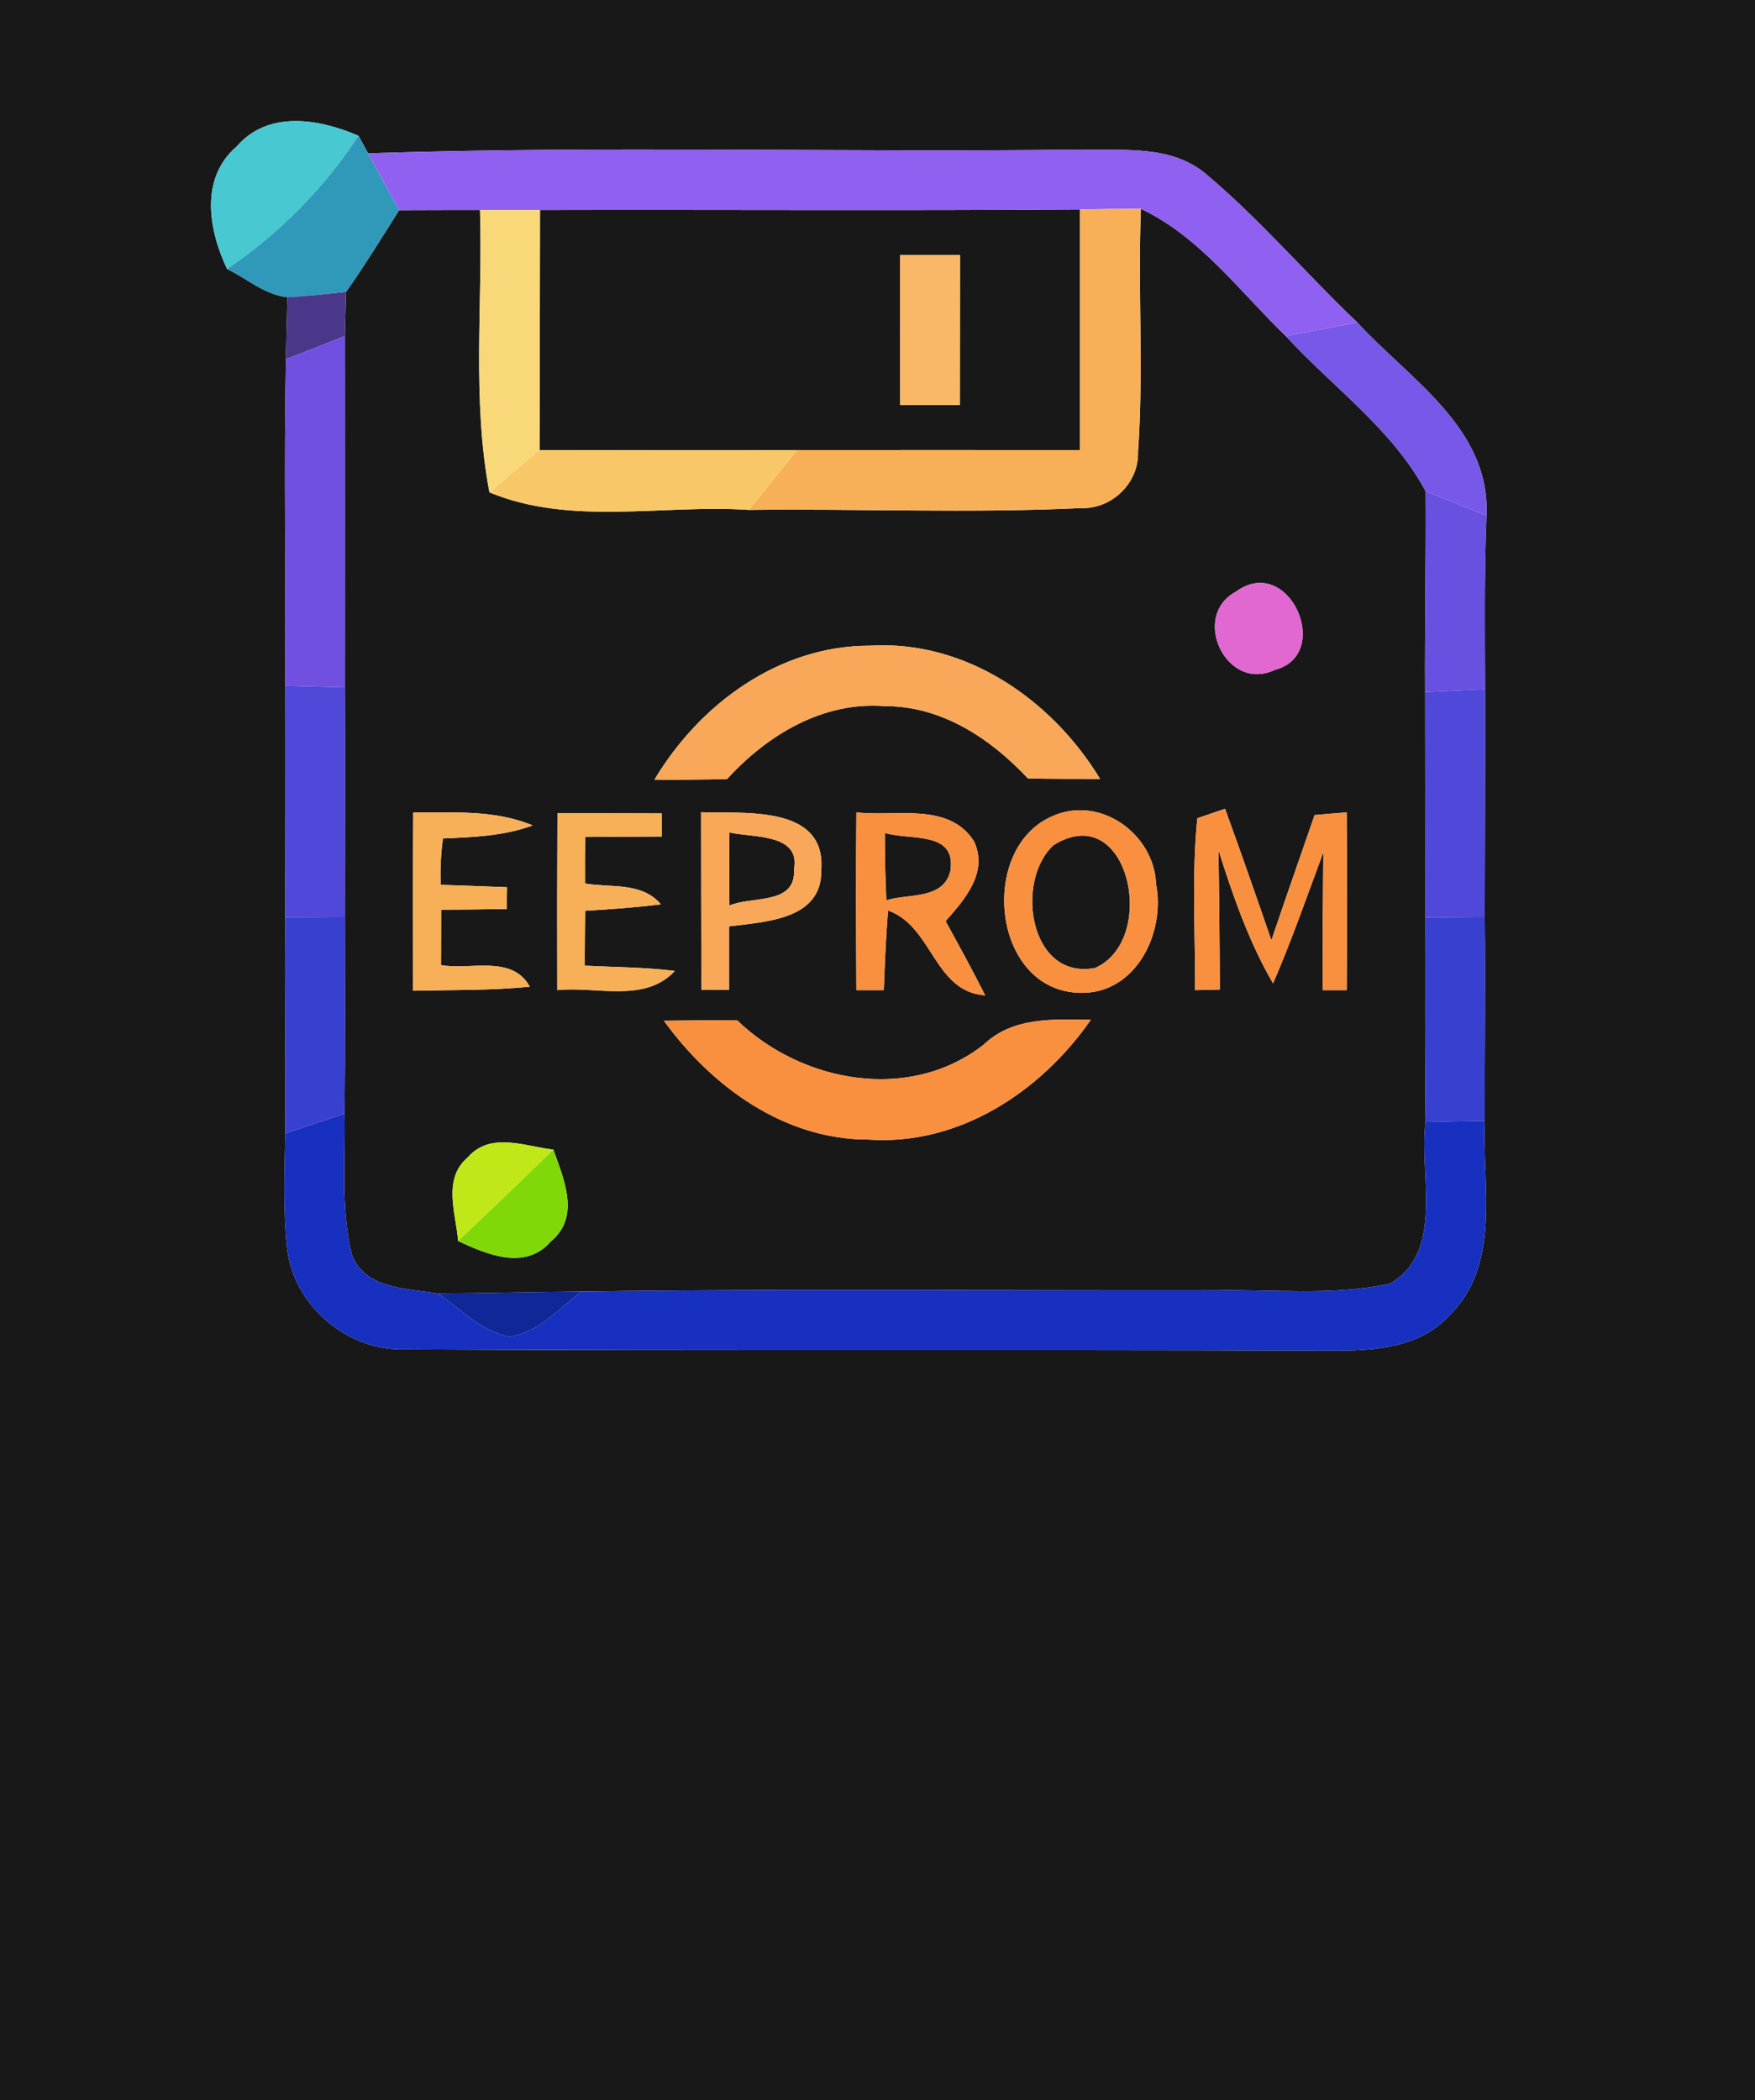 <?xml version="1.0" encoding="UTF-8" ?>
<!DOCTYPE svg PUBLIC "-//W3C//DTD SVG 1.1//EN" "http://www.w3.org/Graphics/SVG/1.1/DTD/svg11.dtd">
<svg width="117px" height="140px" viewBox="0 0 117 140" version="1.1" xmlns="http://www.w3.org/2000/svg">
<g id="#181818ff">
<path fill="#181818" opacity="1.00" d=" M 0.00 0.00 L 117.00 0.00 L 117.00 140.00 L 0.00 140.00 L 0.00 0.00 M 15.78 9.76 C 13.31 11.88 13.90 15.32 15.14 17.93 C 16.47 18.57 17.64 19.65 19.16 19.81 C 19.13 20.85 19.08 22.92 19.06 23.95 C 18.91 31.20 19.07 38.46 19.01 45.71 C 18.99 50.86 19.01 56.00 19.02 61.14 C 18.97 65.94 19.05 70.75 19.02 75.55 C 18.97 78.07 18.87 80.60 19.13 83.12 C 19.50 86.93 23.08 90.05 26.92 89.94 C 47.28 90.05 67.66 89.95 88.03 90.03 C 91.01 90.05 94.45 90.07 96.64 87.67 C 100.09 84.28 98.80 79.02 98.98 74.71 C 98.97 70.18 99.03 65.65 98.98 61.12 C 98.99 56.06 99.01 51.00 99.00 45.94 C 98.99 42.08 98.94 38.23 99.10 34.37 C 99.36 28.53 93.98 25.30 90.49 21.50 C 87.09 18.26 84.02 14.65 80.42 11.62 C 78.09 9.63 74.86 10.05 72.03 9.97 C 56.20 10.17 40.36 9.70 24.54 10.22 C 24.38 9.93 24.06 9.34 23.90 9.05 C 21.27 7.92 17.89 7.33 15.78 9.76 Z" />
<path fill="#181818" opacity="1.00" d=" M 26.61 14.01 C 28.41 14.00 30.20 14.00 32.00 14.00 C 32.19 20.27 31.45 26.62 32.63 32.82 C 38.10 35.08 44.19 33.60 49.93 33.99 C 57.30 33.90 64.67 34.22 72.03 33.87 C 74.11 33.96 75.94 32.20 75.87 30.11 C 76.25 24.72 75.85 19.32 76.06 13.92 C 80.01 15.79 82.64 19.43 85.72 22.40 C 88.85 25.81 92.81 28.59 95.04 32.74 C 95.07 37.21 94.98 41.67 95.00 46.13 C 95.00 51.14 95.01 56.14 95.01 61.15 C 95.00 65.70 94.99 70.24 95.04 74.79 C 94.58 78.28 96.35 83.44 92.65 85.57 C 88.82 86.39 84.87 85.93 81.00 86.01 C 66.93 86.04 52.86 85.89 38.80 86.09 C 35.60 86.11 32.39 86.20 29.19 86.22 C 27.16 85.88 24.35 85.94 23.46 83.65 C 22.70 80.58 23.04 77.37 22.97 74.24 C 23.01 69.87 23.00 65.49 22.99 61.12 C 22.99 56.02 23.01 50.92 22.99 45.82 C 22.99 38.01 23.00 30.20 22.99 22.40 C 23.01 21.66 23.05 20.19 23.07 19.46 C 24.32 17.69 25.45 15.84 26.61 14.01 M 82.38 39.45 C 79.34 41.09 81.78 46.19 84.99 44.65 C 88.92 43.64 85.93 36.83 82.38 39.45 M 43.63 51.97 C 45.24 51.98 46.86 51.97 48.47 51.93 C 51.15 48.99 54.87 46.74 58.99 47.07 C 62.77 47.05 66.04 49.23 68.53 51.89 C 70.13 51.92 71.73 51.92 73.34 51.92 C 70.12 46.62 64.36 42.64 57.97 43.04 C 51.93 43.04 46.64 46.93 43.63 51.97 M 27.55 54.15 C 27.52 58.11 27.53 62.07 27.54 66.04 C 30.13 65.98 32.73 66.03 35.32 65.77 C 34.13 63.61 31.36 64.69 29.40 64.33 C 29.40 63.41 29.41 61.56 29.41 60.64 C 30.87 60.63 32.33 60.61 33.79 60.59 C 33.79 60.23 33.79 59.50 33.80 59.14 C 32.32 59.08 30.85 59.03 29.38 58.98 C 29.34 57.95 29.39 56.92 29.53 55.89 C 31.55 55.80 33.59 55.73 35.51 55.02 C 32.98 53.96 30.22 54.18 27.55 54.15 M 37.16 54.21 C 37.14 58.14 37.14 62.07 37.15 66.00 C 39.74 65.72 42.98 66.89 44.99 64.72 C 42.99 64.47 40.98 64.47 38.98 64.37 C 38.98 63.45 39.00 61.62 39.01 60.71 C 40.69 60.61 42.38 60.49 44.06 60.28 C 42.79 58.77 40.71 59.19 39.00 58.89 C 39.00 58.12 39.00 56.57 39.01 55.79 C 40.71 55.78 42.41 55.77 44.11 55.76 C 44.11 55.38 44.11 54.60 44.11 54.22 C 41.79 54.21 39.47 54.21 37.16 54.21 M 46.74 54.14 C 46.74 58.09 46.75 62.04 46.76 65.99 C 47.22 65.98 48.14 65.98 48.60 65.98 C 48.60 64.57 48.60 63.16 48.60 61.75 C 51.00 61.44 54.80 61.32 54.75 58.02 C 55.10 53.63 49.62 54.24 46.74 54.14 M 57.09 54.15 C 57.06 58.10 57.07 62.05 57.09 66.00 C 57.55 66.00 58.46 66.00 58.92 66.00 C 58.99 64.23 59.06 62.46 59.20 60.69 C 62.19 61.74 62.25 66.11 65.68 66.35 C 64.84 64.68 63.94 63.04 63.04 61.40 C 64.32 59.95 65.91 58.15 64.93 56.07 C 63.24 53.44 59.70 54.46 57.09 54.15 M 70.19 54.39 C 65.19 56.50 66.11 66.03 71.98 66.18 C 75.72 66.29 77.71 62.19 77.07 58.92 C 76.94 55.59 73.36 53.00 70.19 54.39 M 79.82 54.54 C 79.44 58.35 79.69 62.18 79.67 66.00 L 81.32 65.96 C 81.31 62.86 81.28 59.76 81.23 56.66 C 82.20 59.72 83.25 62.76 84.87 65.55 C 86.11 62.69 87.13 59.74 88.22 56.82 C 88.19 59.88 88.17 62.94 88.17 66.00 C 88.57 66.00 89.38 66.00 89.78 66.00 C 89.81 62.05 89.81 58.10 89.78 54.15 C 89.24 54.19 88.17 54.28 87.64 54.33 C 86.68 57.11 85.70 59.89 84.76 62.68 C 83.75 59.75 82.73 56.82 81.67 53.91 C 81.20 54.07 80.28 54.38 79.82 54.54 M 44.26 68.04 C 47.44 72.43 52.29 75.97 57.90 75.96 C 63.93 76.38 69.39 72.77 72.72 67.98 C 70.22 67.94 67.53 67.77 65.58 69.63 C 60.64 73.51 53.45 72.17 49.13 68.00 C 47.51 68.00 45.89 68.02 44.26 68.04 M 31.17 77.16 C 29.48 78.62 30.40 80.86 30.54 82.72 C 32.47 83.63 35.04 84.71 36.73 82.74 C 38.71 81.11 37.59 78.60 36.89 76.63 C 34.97 76.41 32.69 75.41 31.17 77.16 Z" />
<path fill="#181818" opacity="1.00" d=" M 36.00 14.00 C 48.00 13.97 60.00 14.05 72.00 13.96 C 72.00 19.31 72.00 24.65 72.00 30.00 C 65.71 30.00 59.42 29.99 53.13 30.00 C 47.41 30.03 41.69 30.00 35.97 30.00 C 35.98 24.67 36.00 19.33 36.00 14.00 M 60.00 17.00 C 60.00 20.33 60.00 23.66 60.01 27.00 C 61.34 27.00 62.66 27.00 63.99 27.00 C 63.99 23.66 64.00 20.33 64.00 17.00 C 62.67 17.00 61.33 17.00 60.00 17.00 Z" />
<path fill="#181818" opacity="1.00" d=" M 48.63 55.49 C 50.12 55.85 53.40 55.52 52.93 57.95 C 53.09 60.35 50.11 59.71 48.63 60.36 C 48.61 58.73 48.61 57.11 48.63 55.49 Z" />
<path fill="#181818" opacity="1.00" d=" M 58.99 55.52 C 60.69 56.04 63.77 55.35 63.36 58.05 C 62.90 59.99 60.54 59.55 59.09 60.01 C 59.02 58.51 58.99 57.02 58.99 55.52 Z" />
<path fill="#181818" opacity="1.00" d=" M 70.23 56.34 C 75.24 53.19 77.27 62.63 73.01 64.52 C 68.63 65.36 67.64 58.73 70.23 56.34 Z" />
</g>
<g id="#48c8d0ff">
<path fill="#48c8d0" opacity="1.00" d=" M 15.78 9.76 C 17.89 7.33 21.27 7.92 23.90 9.05 C 21.60 12.57 18.61 15.57 15.14 17.93 C 13.90 15.32 13.31 11.88 15.78 9.76 Z" />
</g>
<g id="#3098b8ff">
<path fill="#3098b8" opacity="1.00" d=" M 23.90 9.05 C 24.06 9.34 24.38 9.93 24.54 10.22 C 25.22 11.49 25.90 12.75 26.61 14.01 C 25.45 15.84 24.32 17.69 23.07 19.46 C 21.77 19.60 20.46 19.74 19.16 19.81 C 17.64 19.65 16.47 18.57 15.14 17.93 C 18.61 15.57 21.60 12.57 23.90 9.05 Z" />
</g>
<g id="#9060f0ff">
<path fill="#9060f0" opacity="1.00" d=" M 24.54 10.22 C 40.36 9.70 56.20 10.17 72.03 9.97 C 74.86 10.05 78.09 9.63 80.42 11.62 C 84.02 14.65 87.09 18.26 90.49 21.50 C 88.90 21.80 87.31 22.10 85.72 22.40 C 82.64 19.43 80.01 15.79 76.06 13.92 C 74.70 13.92 73.35 13.93 72.00 13.96 C 60.00 14.05 48.00 13.97 36.00 14.00 C 34.67 14.00 33.33 14.00 32.00 14.00 C 30.20 14.00 28.41 14.00 26.61 14.01 C 25.90 12.75 25.22 11.49 24.54 10.22 Z" />
</g>
<g id="#f8d878ff">
<path fill="#f8d878" opacity="1.00" d=" M 32.00 14.00 C 33.33 14.00 34.67 14.00 36.00 14.00 C 36.00 19.33 35.98 24.67 35.97 30.00 C 34.85 30.93 33.74 31.88 32.63 32.82 C 31.45 26.62 32.19 20.27 32.00 14.00 Z" />
</g>
<g id="#f8b058ff">
<path fill="#f8b058" opacity="1.00" d=" M 72.00 13.96 C 73.35 13.93 74.70 13.92 76.06 13.92 C 75.85 19.32 76.25 24.72 75.87 30.11 C 75.94 32.20 74.11 33.96 72.03 33.87 C 64.67 34.22 57.30 33.90 49.93 33.99 C 51.00 32.66 52.06 31.33 53.13 30.00 C 59.42 29.99 65.71 30.00 72.00 30.00 C 72.00 24.65 72.00 19.31 72.00 13.96 Z" />
<path fill="#f8b058" opacity="1.00" d=" M 27.55 54.15 C 30.22 54.18 32.98 53.96 35.51 55.02 C 33.59 55.73 31.55 55.80 29.53 55.89 C 29.39 56.92 29.34 57.95 29.38 58.98 C 30.85 59.03 32.32 59.08 33.80 59.14 C 33.79 59.50 33.79 60.23 33.79 60.59 C 32.33 60.61 30.87 60.63 29.41 60.64 C 29.41 61.56 29.40 63.41 29.40 64.33 C 31.36 64.69 34.13 63.61 35.32 65.77 C 32.73 66.03 30.13 65.98 27.54 66.04 C 27.53 62.07 27.52 58.11 27.55 54.15 Z" />
<path fill="#f8b058" opacity="1.00" d=" M 37.16 54.21 C 39.47 54.21 41.79 54.21 44.11 54.22 C 44.11 54.60 44.11 55.38 44.11 55.76 C 42.41 55.77 40.71 55.78 39.01 55.79 C 39.00 56.57 39.00 58.12 39.00 58.89 C 40.71 59.19 42.79 58.77 44.06 60.28 C 42.38 60.49 40.69 60.61 39.01 60.71 C 39.00 61.62 38.98 63.45 38.98 64.37 C 40.98 64.47 42.99 64.47 44.99 64.72 C 42.98 66.89 39.74 65.72 37.15 66.00 C 37.14 62.07 37.14 58.14 37.16 54.21 Z" />
</g>
<g id="#f8b868ff">
<path fill="#f8b868" opacity="1.00" d=" M 60.00 17.00 C 61.33 17.00 62.67 17.00 64.00 17.00 C 64.00 20.33 63.99 23.66 63.99 27.00 C 62.66 27.00 61.34 27.00 60.01 27.00 C 60.00 23.66 60.00 20.33 60.00 17.00 Z" />
</g>
<g id="#4b378aff">
<path fill="#4b378a" opacity="1.00" d=" M 19.16 19.81 C 20.46 19.74 21.77 19.60 23.07 19.46 C 23.05 20.19 23.01 21.66 22.99 22.40 C 21.68 22.92 20.37 23.44 19.06 23.95 C 19.08 22.92 19.13 20.85 19.16 19.81 Z" />
</g>
<g id="#7050e0ff">
<path fill="#7050e0" opacity="1.00" d=" M 19.06 23.95 C 20.37 23.44 21.68 22.92 22.99 22.40 C 23.00 30.20 22.99 38.01 22.99 45.82 C 21.66 45.78 20.34 45.75 19.01 45.71 C 19.07 38.46 18.91 31.20 19.06 23.95 Z" />
</g>
<g id="#7858e8ff">
<path fill="#7858e8" opacity="1.00" d=" M 85.72 22.40 C 87.31 22.10 88.90 21.80 90.49 21.50 C 93.98 25.30 99.36 28.53 99.10 34.37 C 97.74 33.84 96.39 33.29 95.04 32.74 C 92.81 28.59 88.85 25.81 85.72 22.40 Z" />
</g>
<g id="#f8c868ff">
<path fill="#f8c868" opacity="1.00" d=" M 35.97 30.00 C 41.69 30.00 47.41 30.03 53.13 30.00 C 52.06 31.33 51.00 32.66 49.93 33.99 C 44.19 33.60 38.10 35.08 32.63 32.82 C 33.74 31.88 34.85 30.93 35.97 30.00 Z" />
</g>
<g id="#6850e0ff">
<path fill="#6850e0" opacity="1.00" d=" M 95.04 32.74 C 96.39 33.29 97.74 33.84 99.10 34.37 C 98.94 38.23 98.99 42.08 99.00 45.94 C 97.66 46.00 96.33 46.07 95.00 46.13 C 94.98 41.67 95.07 37.21 95.04 32.74 Z" />
</g>
<g id="#e068d0ff">
<path fill="#e068d0" opacity="1.00" d=" M 82.38 39.45 C 85.93 36.83 88.92 43.64 84.99 44.65 C 81.78 46.19 79.34 41.09 82.38 39.45 Z" />
</g>
<g id="#f8a858ff">
<path fill="#f8a858" opacity="1.00" d=" M 43.63 51.97 C 46.64 46.93 51.93 43.04 57.97 43.04 C 64.36 42.64 70.12 46.62 73.34 51.92 C 71.73 51.92 70.13 51.92 68.53 51.89 C 66.04 49.23 62.77 47.05 58.99 47.07 C 54.87 46.74 51.15 48.99 48.47 51.93 C 46.86 51.97 45.24 51.98 43.63 51.97 Z" />
<path fill="#f8a858" opacity="1.00" d=" M 46.74 54.14 C 49.62 54.24 55.10 53.63 54.75 58.02 C 54.80 61.32 51.00 61.44 48.60 61.75 C 48.60 63.16 48.60 64.57 48.60 65.98 C 48.14 65.98 47.22 65.98 46.76 65.99 C 46.75 62.04 46.74 58.09 46.74 54.14 M 48.63 55.49 C 48.61 57.11 48.61 58.73 48.63 60.36 C 50.11 59.71 53.09 60.35 52.93 57.95 C 53.40 55.52 50.12 55.85 48.63 55.49 Z" />
</g>
<g id="#5048d8ff">
<path fill="#5048d8" opacity="1.00" d=" M 19.01 45.71 C 20.34 45.75 21.66 45.78 22.99 45.82 C 23.01 50.92 22.99 56.02 22.99 61.12 C 21.67 61.13 20.34 61.13 19.02 61.14 C 19.01 56.00 18.99 50.86 19.01 45.71 Z" />
<path fill="#5048d8" opacity="1.00" d=" M 95.00 46.13 C 96.33 46.07 97.66 46.00 99.00 45.94 C 99.01 51.00 98.99 56.06 98.98 61.12 C 97.66 61.13 96.33 61.14 95.01 61.15 C 95.01 56.14 95.00 51.14 95.00 46.13 Z" />
</g>
<g id="#f89040ff">
<path fill="#f89040" opacity="1.00" d=" M 57.09 54.15 C 59.70 54.46 63.24 53.44 64.93 56.07 C 65.91 58.15 64.32 59.95 63.04 61.40 C 63.94 63.04 64.84 64.68 65.68 66.35 C 62.25 66.11 62.19 61.74 59.20 60.69 C 59.06 62.46 58.99 64.23 58.92 66.00 C 58.46 66.00 57.55 66.00 57.09 66.00 C 57.07 62.05 57.06 58.10 57.09 54.15 M 58.99 55.52 C 58.99 57.02 59.02 58.51 59.09 60.01 C 60.54 59.55 62.90 59.99 63.36 58.05 C 63.77 55.35 60.69 56.04 58.99 55.52 Z" />
<path fill="#f89040" opacity="1.00" d=" M 70.19 54.39 C 73.36 53.00 76.94 55.59 77.07 58.92 C 77.71 62.19 75.72 66.29 71.98 66.18 C 66.11 66.03 65.19 56.50 70.19 54.39 M 70.23 56.34 C 67.64 58.73 68.63 65.36 73.01 64.52 C 77.27 62.63 75.24 53.19 70.23 56.34 Z" />
<path fill="#f89040" opacity="1.00" d=" M 79.82 54.54 C 80.28 54.38 81.20 54.07 81.67 53.91 C 82.73 56.82 83.75 59.75 84.76 62.68 C 85.70 59.89 86.68 57.11 87.64 54.33 C 88.17 54.28 89.24 54.19 89.78 54.15 C 89.81 58.10 89.81 62.05 89.78 66.00 C 89.38 66.00 88.57 66.00 88.17 66.00 C 88.17 62.94 88.19 59.88 88.22 56.82 C 87.13 59.74 86.11 62.69 84.87 65.55 C 83.25 62.76 82.20 59.72 81.23 56.66 C 81.28 59.76 81.31 62.86 81.32 65.96 L 79.67 66.00 C 79.69 62.18 79.44 58.35 79.82 54.54 Z" />
<path fill="#f89040" opacity="1.00" d=" M 44.26 68.04 C 45.89 68.02 47.51 68.00 49.13 68.00 C 53.45 72.17 60.64 73.51 65.58 69.63 C 67.53 67.77 70.22 67.94 72.72 67.98 C 69.39 72.77 63.93 76.38 57.90 75.96 C 52.29 75.97 47.44 72.43 44.26 68.04 Z" />
</g>
<g id="#3840d0ff">
<path fill="#3840d0" opacity="1.00" d=" M 19.02 61.14 C 20.34 61.13 21.67 61.13 22.99 61.12 C 23.00 65.49 23.01 69.87 22.97 74.24 C 21.65 74.67 20.33 75.11 19.02 75.55 C 19.05 70.75 18.97 65.94 19.02 61.14 Z" />
<path fill="#3840d0" opacity="1.00" d=" M 95.01 61.15 C 96.33 61.14 97.66 61.13 98.98 61.12 C 99.03 65.65 98.97 70.18 98.98 74.71 C 97.66 74.73 96.35 74.76 95.04 74.79 C 94.99 70.24 95.00 65.70 95.01 61.15 Z" />
</g>
<g id="#1830c0ff">
<path fill="#1830c0" opacity="1.00" d=" M 19.02 75.55 C 20.33 75.11 21.65 74.67 22.97 74.24 C 23.04 77.37 22.70 80.58 23.46 83.65 C 24.35 85.94 27.16 85.88 29.19 86.22 C 30.72 87.24 32.08 88.78 33.97 89.09 C 35.92 88.84 37.27 87.17 38.80 86.09 C 52.86 85.89 66.93 86.04 81.00 86.01 C 84.87 85.93 88.82 86.39 92.65 85.57 C 96.35 83.44 94.58 78.28 95.04 74.79 C 96.35 74.76 97.66 74.73 98.98 74.71 C 98.80 79.02 100.09 84.28 96.64 87.67 C 94.45 90.07 91.01 90.05 88.03 90.03 C 67.66 89.95 47.28 90.05 26.92 89.94 C 23.08 90.05 19.50 86.93 19.13 83.12 C 18.87 80.60 18.97 78.07 19.02 75.55 Z" />
</g>
<g id="#c0e818ff">
<path fill="#c0e818" opacity="1.00" d=" M 31.17 77.16 C 32.69 75.41 34.97 76.41 36.89 76.63 C 34.79 78.68 32.68 80.71 30.54 82.72 C 30.40 80.86 29.48 78.62 31.17 77.16 Z" />
</g>
<g id="#80d808ff">
<path fill="#80d808" opacity="1.00" d=" M 36.89 76.63 C 37.59 78.60 38.71 81.11 36.73 82.74 C 35.04 84.71 32.47 83.63 30.54 82.72 C 32.68 80.71 34.79 78.68 36.89 76.63 Z" />
</g>
<g id="#102798ff">
<path fill="#102798" opacity="1.00" d=" M 29.19 86.22 C 32.39 86.20 35.60 86.11 38.80 86.09 C 37.27 87.17 35.92 88.84 33.97 89.09 C 32.08 88.78 30.72 87.24 29.19 86.22 Z" />
</g>
</svg>
